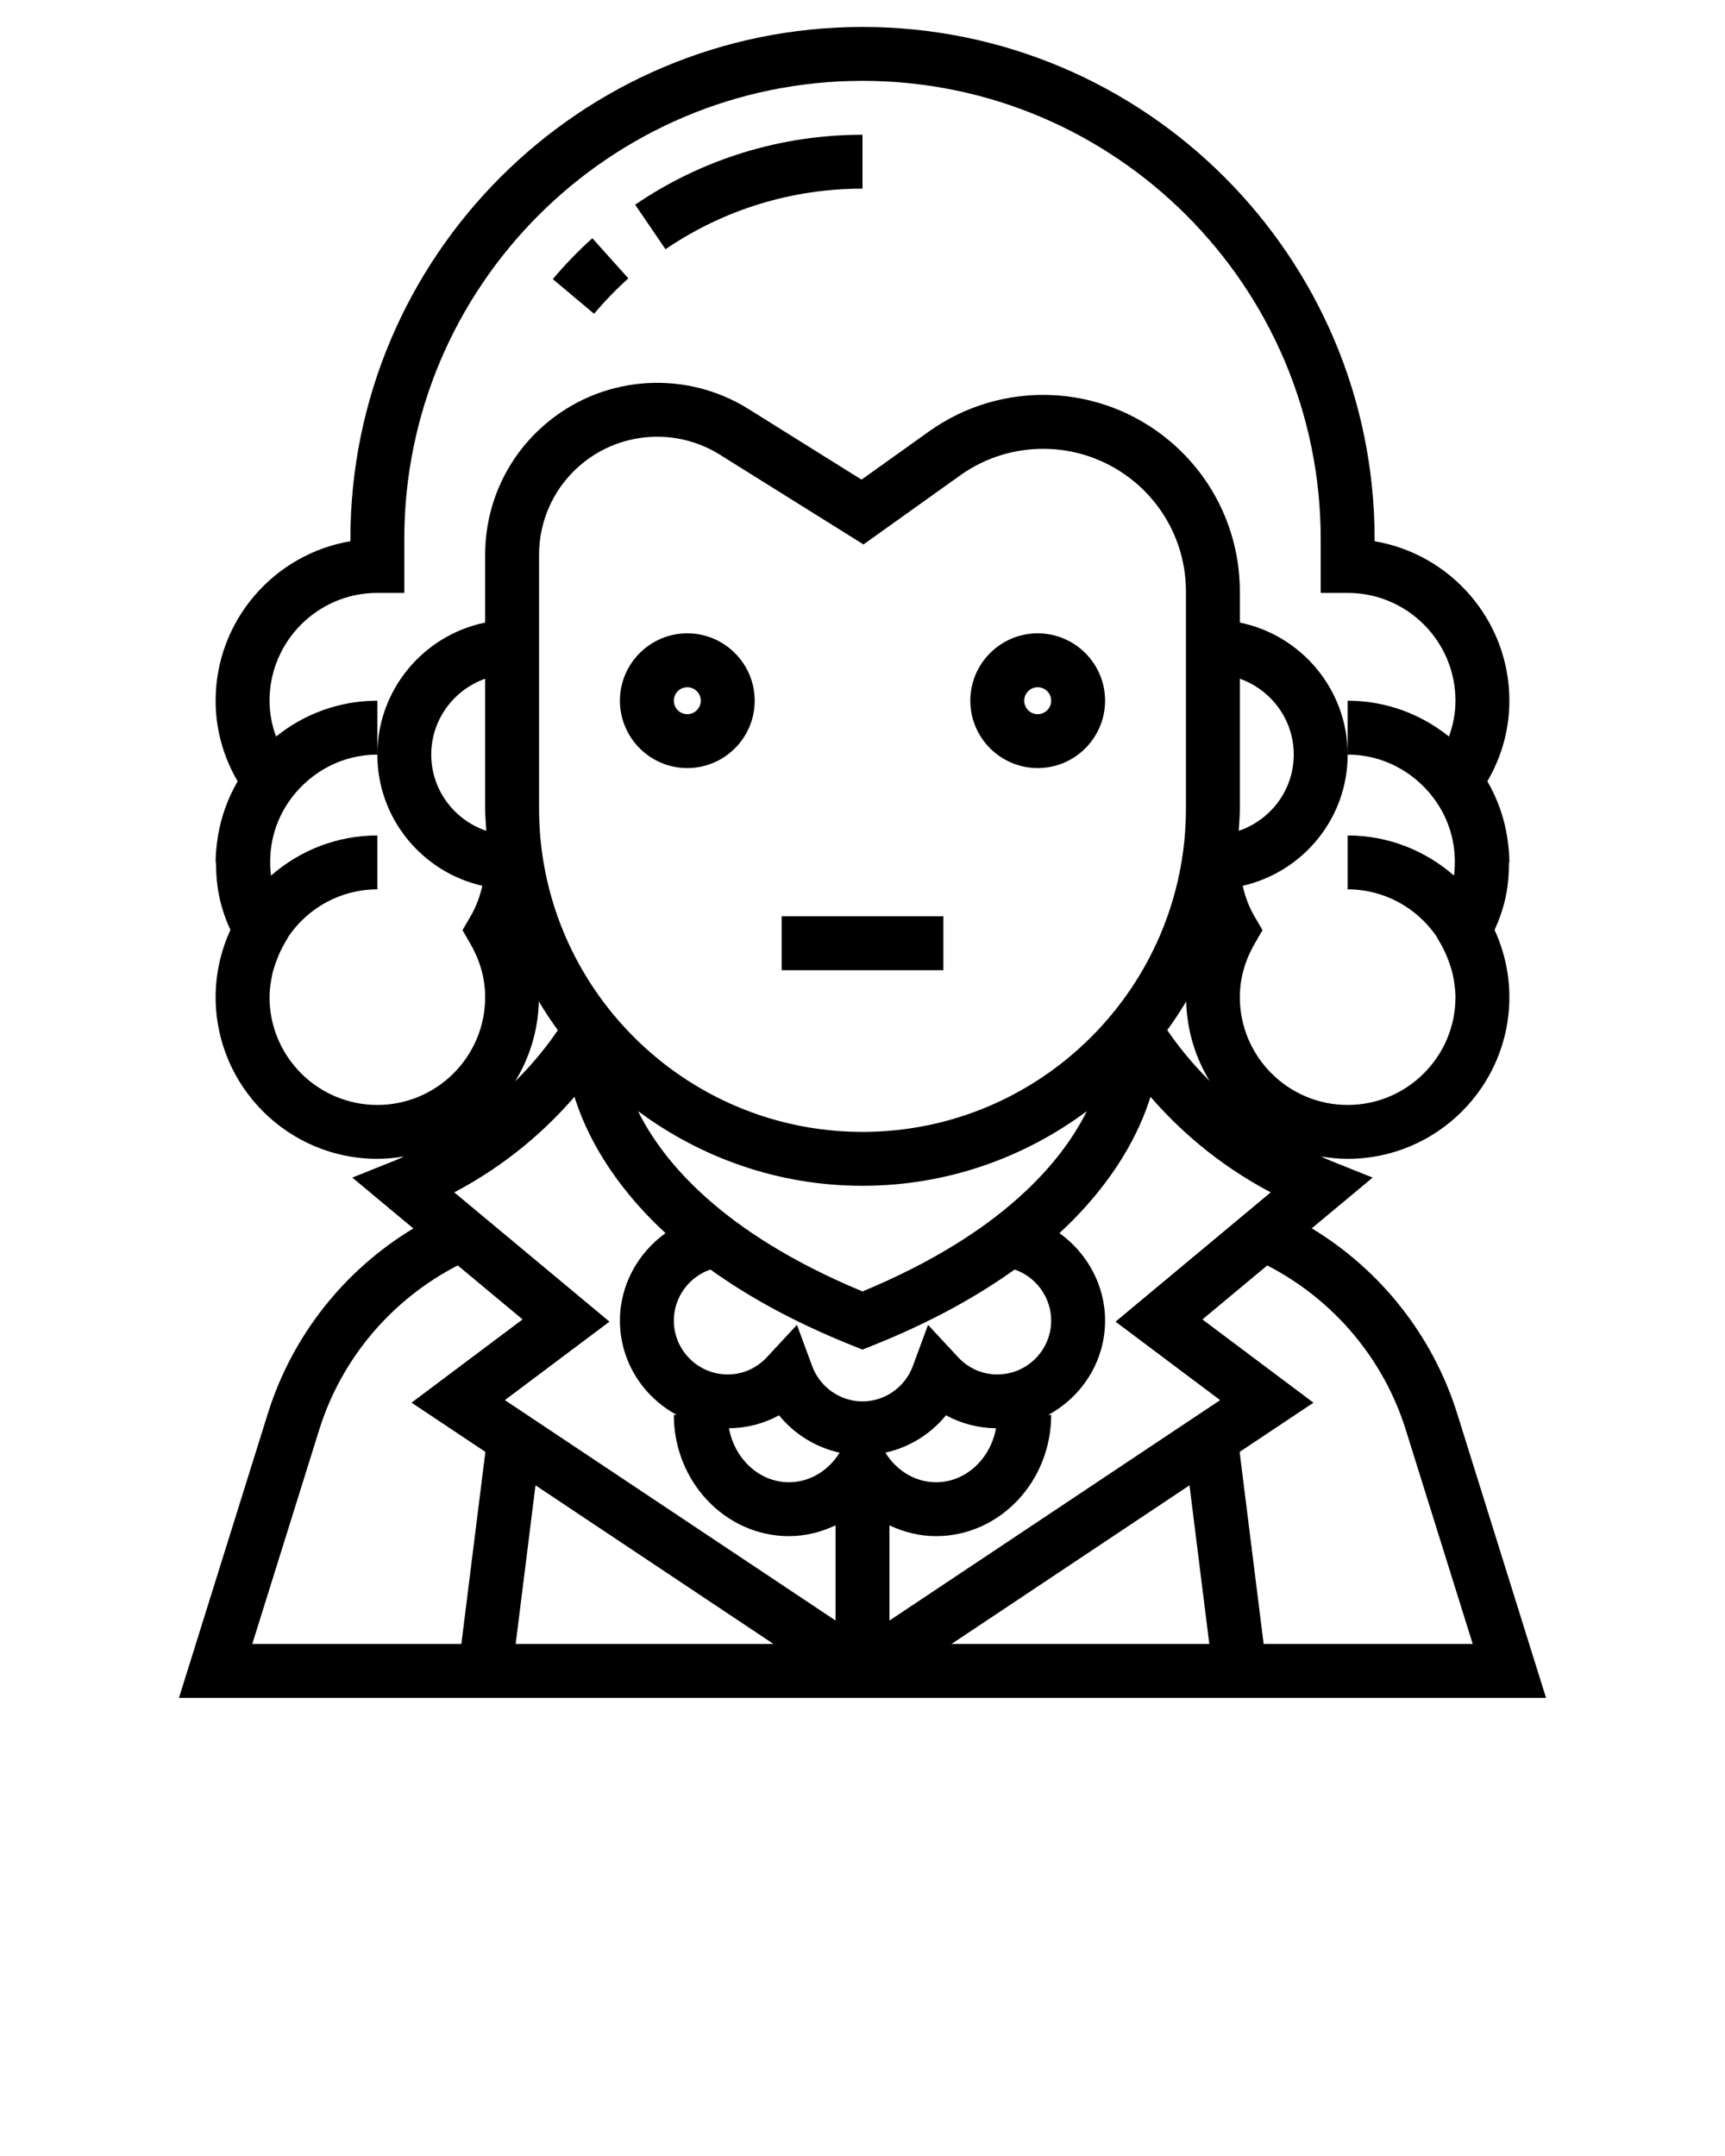 <svg xmlns="http://www.w3.org/2000/svg" xmlns:xlink="http://www.w3.org/1999/xlink" version="1.1" x="0px" y="0px" viewBox="0 0 64 80" style="enable-background:new 0 0 64 64;" xml:space="preserve"><g><path d="M25.5,23.5c-1.378,0-2.5,1.122-2.5,2.5s1.122,2.5,2.5,2.5S28,27.378,28,26S26.878,23.5,25.5,23.5z M25.5,26.5   c-0.276,0-0.5-0.224-0.5-0.5s0.224-0.5,0.5-0.5S26,25.724,26,26S25.776,26.5,25.5,26.5z"/><path d="M38.5,23.5c-1.378,0-2.5,1.122-2.5,2.5s1.122,2.5,2.5,2.5S41,27.378,41,26S39.878,23.5,38.5,23.5z M38.5,26.5   c-0.276,0-0.5-0.224-0.5-0.5s0.224-0.5,0.5-0.5S39,25.724,39,26S38.776,26.5,38.5,26.5z"/><path d="M9.937,52.451L6.64,63H57.36l-3.297-10.549c-0.901-2.884-2.835-5.323-5.395-6.873l2.26-1.883l-1.557-0.623   c-0.126-0.051-0.243-0.107-0.366-0.161C49.33,42.965,49.661,43,50,43c3.309,0,6-2.691,6-6c0-0.891-0.2-1.734-0.55-2.495   c0.179-0.385,0.314-0.78,0.403-1.181c0.098-0.443,0.132-0.885,0.132-1.324H56c0-0.286-0.027-0.565-0.066-0.841   c-0.007-0.046-0.013-0.092-0.021-0.138c-0.057-0.346-0.143-0.682-0.257-1.005c0-0.001-0.001-0.002-0.001-0.004   c-0.126-0.357-0.284-0.699-0.472-1.022C55.719,28.076,56,27.055,56,26c0-2.968-2.166-5.439-5-5.917V20C51,9.523,42.477,1,32,1   S13,9.523,13,20v0.083C10.166,20.561,8,23.032,8,26c0,1.055,0.281,2.076,0.817,2.991c-0.188,0.323-0.346,0.665-0.472,1.022   c0,0.001-0.001,0.002-0.001,0.002c-0.114,0.324-0.2,0.659-0.257,1.006c-0.008,0.046-0.014,0.092-0.021,0.138   C8.027,31.435,8,31.714,8,32h0.015c0,0.439,0.034,0.88,0.132,1.324c0.089,0.402,0.224,0.797,0.403,1.181C8.2,35.266,8,36.109,8,37   c0,3.309,2.691,6,6,6c0.339,0,0.67-0.035,0.994-0.089c-0.123,0.053-0.239,0.11-0.366,0.161l-1.557,0.623l2.264,1.887   C12.774,47.129,10.84,49.56,9.937,52.451z M16.854,44.244c2.033-1.072,3.486-2.419,4.46-3.547c0.399,1.286,1.311,3.149,3.378,5.059   C23.67,46.49,23,47.681,23,49c0,1.516,0.858,2.822,2.104,3.5H25c0,2.481,1.917,4.5,4.273,4.5c0.608,0,1.19-0.149,1.727-0.401v3.532   l-12.269-8.179l3.881-2.911L16.854,44.244z M46,30v-4.816c1.161,0.414,2,1.514,2,2.816c0,1.317-0.859,2.427-2.042,2.829   C45.974,30.553,46,30.28,46,30z M44,30c0,6.617-5.383,12-12,12s-12-5.383-12-12v-9.413c0-1.339,0.6-2.586,1.645-3.423   c0.795-0.636,1.766-0.959,2.739-0.959c0.804,0,1.61,0.22,2.322,0.665l5.331,3.332l3.588-2.563c1.959-1.399,4.619-1.3,6.469,0.242   C43.306,18.89,44,20.373,44,21.949V30z M41.388,49.042l3.881,2.911L33,60.132v-3.532C33.537,56.851,34.119,57,34.727,57   C37.083,57,39,54.981,39,52.5h-0.104C40.142,51.822,41,50.516,41,49c0-1.319-0.67-2.51-1.693-3.244   c2.068-1.91,2.979-3.773,3.378-5.059c0.974,1.127,2.428,2.474,4.46,3.547L41.388,49.042z M26.357,47.107   c1.375,0.987,3.098,1.953,5.271,2.822L32,50.077l0.372-0.148c2.173-0.869,3.896-1.835,5.271-2.822C38.436,47.378,39,48.138,39,49   c0,1.103-0.897,2-2,2c-0.555,0-1.074-0.229-1.46-0.647l-1.108-1.194l-0.564,1.529C33.579,51.473,32.828,52,32,52   s-1.579-0.527-1.868-1.312l-0.564-1.529l-1.108,1.194C28.074,50.771,27.555,51,27,51c-1.103,0-2-0.897-2-2   C25,48.138,25.564,47.378,26.357,47.107z M32,47.92c-5.234-2.175-7.414-4.843-8.33-6.694C26.001,42.96,28.878,44,32,44   c3.119,0,5.992-1.037,8.322-2.768C39.4,43.084,37.217,45.752,32,47.92z M32.85,53.903l-0.001-0.001   c0.884-0.196,1.679-0.686,2.248-1.387c0.564,0.309,1.197,0.474,1.857,0.482C36.744,54.138,35.826,55,34.727,55   C33.978,55,33.275,54.59,32.85,53.903z M28.903,52.516c0.569,0.7,1.363,1.191,2.248,1.387l-0.001,0.001   C30.725,54.59,30.022,55,29.273,55c-1.099,0-2.017-0.862-2.227-2.003C27.706,52.99,28.339,52.825,28.903,52.516z M44.132,55.114   L44.867,61h-9.565L44.132,55.114z M28.697,61h-9.565l0.736-5.886L28.697,61z M52.154,53.047L54.64,61h-7.757l-0.891-7.124   l-0.004,0.001l2.743-1.829l-4.119-3.089l2.405-2.004C49.465,48.217,51.329,50.406,52.154,53.047z M43.307,38.222   c0.25-0.343,0.483-0.696,0.702-1.061c0.029,1.077,0.342,2.082,0.868,2.946C44.142,39.375,43.628,38.697,43.307,38.222z M10,37   c0-0.229,0.03-0.45,0.068-0.668c0.017-0.092,0.033-0.185,0.057-0.276c0.02-0.083,0.05-0.162,0.075-0.242   c0.089-0.27,0.2-0.536,0.35-0.796l0.172-0.298C11.445,33.683,12.643,33,14,33v-2c-1.511,0-2.89,0.566-3.946,1.491   c-0.124-1.028,0.126-2.041,0.766-2.888l0.026-0.035C11.579,28.621,12.713,28,14,28v-2c-1.422,0-2.729,0.5-3.758,1.33   C10.086,26.903,10,26.456,10,26c0-2.206,1.794-4,4-4h1v-2c0-9.374,7.626-17,17-17s17,7.626,17,17v2h1c2.206,0,4,1.794,4,4   c0,0.456-0.086,0.903-0.242,1.33C52.729,26.5,51.422,26,50,26v2c1.287,0,2.421,0.621,3.154,1.568l0.026,0.035   c0.64,0.847,0.89,1.86,0.766,2.888C52.89,31.566,51.511,31,50,31v2c1.357,0,2.555,0.683,3.278,1.719l0.172,0.298   c0.15,0.26,0.261,0.527,0.35,0.796c0.025,0.081,0.055,0.16,0.075,0.242c0.024,0.092,0.04,0.184,0.057,0.276   C53.97,36.55,54,36.771,54,37c0,2.206-1.794,4-4,4s-4-1.794-4-4c0-0.684,0.185-1.351,0.551-1.984l0.29-0.503l-0.293-0.501   c-0.209-0.358-0.353-0.745-0.443-1.144C48.33,32.362,50,30.376,50,28c0-2.414-1.721-4.434-4-4.899v-1.152   c0-2.172-0.957-4.215-2.625-5.605c-2.547-2.124-6.212-2.261-8.911-0.333l-2.5,1.786l-4.197-2.623   c-2.295-1.435-5.258-1.262-7.37,0.429C18.873,16.821,18,18.638,18,20.587v2.514c-2.279,0.465-4,2.484-4,4.899   c0,2.376,1.67,4.362,3.895,4.868c-0.09,0.399-0.234,0.786-0.443,1.144l-0.293,0.501l0.29,0.503C17.815,35.649,18,36.316,18,37   c0,2.206-1.794,4-4,4S10,39.206,10,37z M18.042,30.829C16.859,30.427,16,29.317,16,28c0-1.302,0.839-2.402,2-2.816V30   C18,30.28,18.026,30.553,18.042,30.829z M19.992,37.161c0.219,0.366,0.453,0.721,0.704,1.064c-0.322,0.479-0.841,1.164-1.585,1.902   C19.645,39.258,19.963,38.246,19.992,37.161z M16.983,46.954l2.405,2.004l-4.119,3.089l2.743,1.829l-0.004-0.001L17.117,61H9.36   l2.485-7.953C12.673,50.4,14.534,48.217,16.983,46.954z"/><rect x="29" y="34" width="6" height="2"/><path d="M32,7V5c-3.027,0-5.943,0.897-8.435,2.595l1.126,1.653C26.849,7.777,29.377,7,32,7z"/><path d="M23.313,10.329L21.977,8.84c-0.521,0.468-1.015,0.979-1.467,1.517l1.531,1.286C22.434,11.177,22.861,10.734,23.313,10.329z   "/></g></svg>